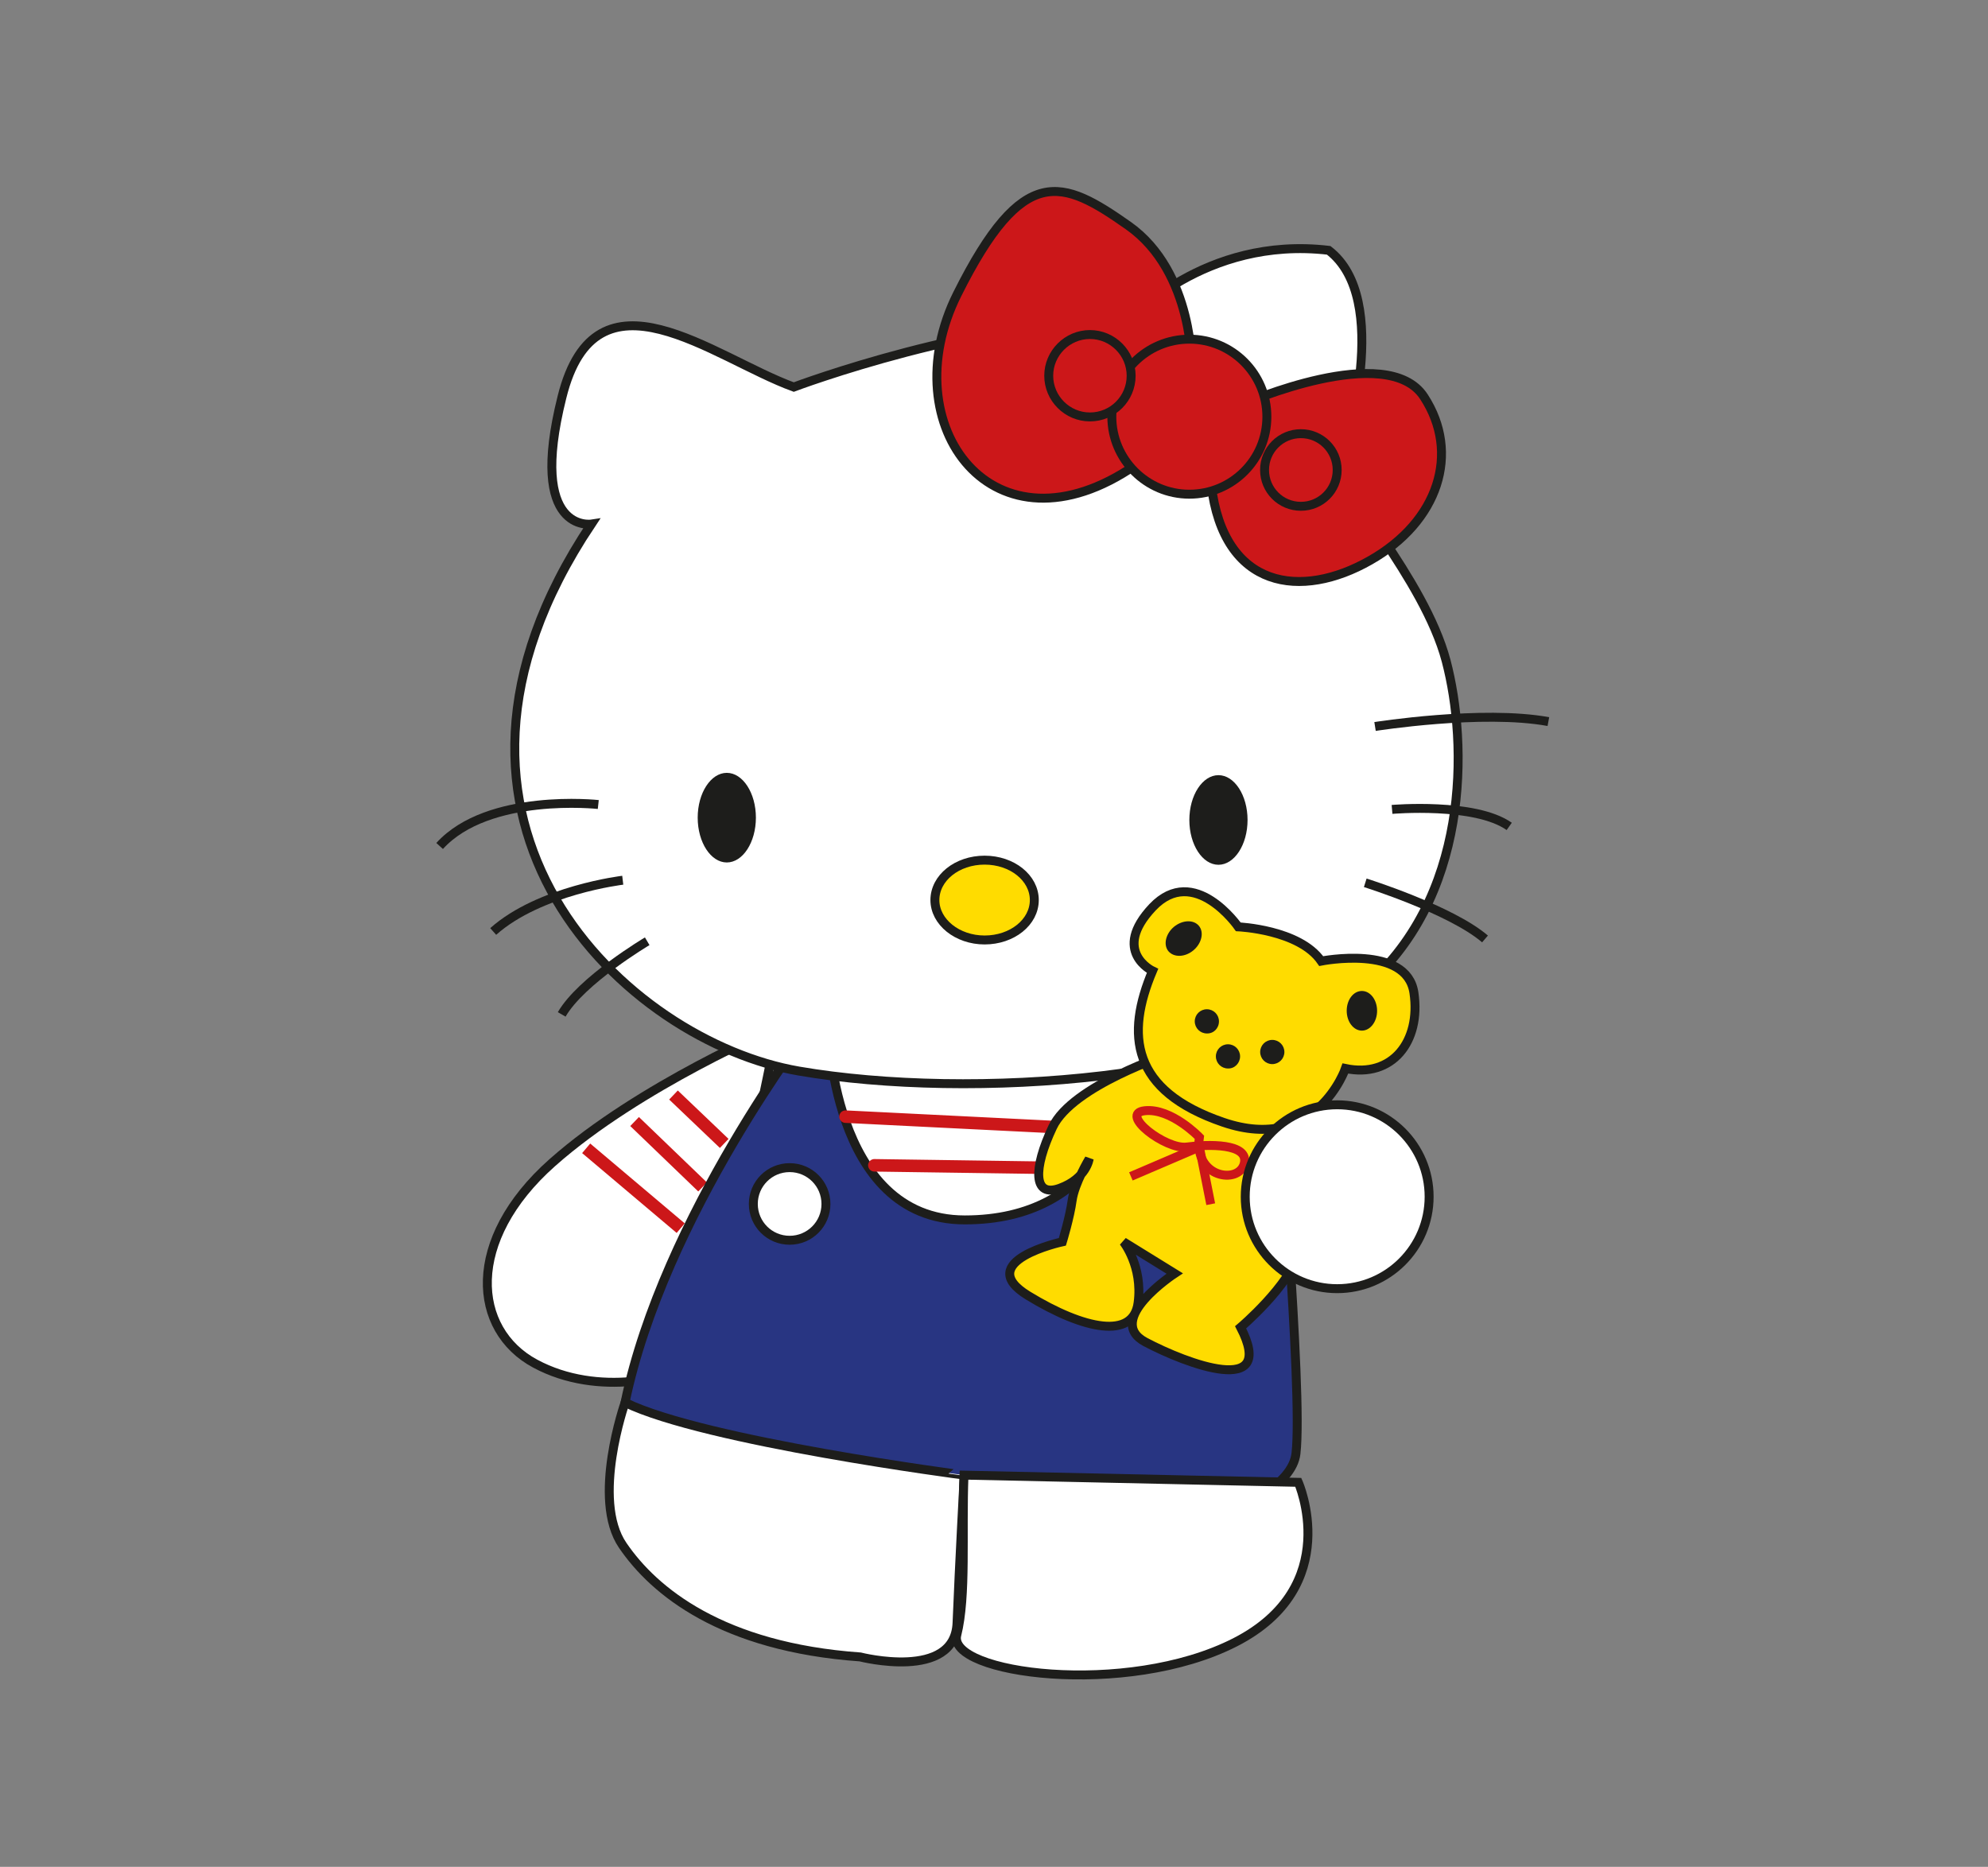 <?xml version="1.0" encoding="utf-8"?>
<!-- Generator: Adobe Illustrator 24.0.0, SVG Export Plug-In . SVG Version: 6.00 Build 0)  -->
<svg version="1.1" id="Layer_1" xmlns="http://www.w3.org/2000/svg" xmlns:xlink="http://www.w3.org/1999/xlink" x="0px" y="0px"
	 viewBox="0 0 771.9 724.9" style="enable-background:new 0 0 771.9 724.9;" xml:space="preserve">
<rect x="0" y="0" width="771.9" height="724.9" fill="#808080" stroke="none"/>
<style type="text/css">
	.st0{fill:#FFFFFF;stroke:#1D1D1B;stroke-width:3.47;}
	.st1{fill:none;stroke:#CC1719;stroke-width:4.858;}
	.st2{fill:#283582;stroke:#1D1D1B;stroke-width:3.47;}
	.st3{fill:none;stroke:#CC1719;stroke-width:4.858;stroke-linecap:round;stroke-linejoin:round;}
	.st4{fill:#FFDC00;stroke:#1D1D1B;stroke-width:3.47;}
	.st5{fill:#1D1D1B;}
	.st6{fill:#CC1719;stroke:#1D1D1B;stroke-width:3.47;}
	.st7{fill:none;stroke:#1D1D1B;stroke-width:3.47;}
	.st8{fill:none;stroke:#CC1719;stroke-width:3.47;}
</style>
<g>
	<path class="st0" d="M301.9,398.8c0,0-53.6,22.6-87.5,52.7c-33.9,30.1-31,64.9-6.6,78c24.5,13.2,54.5,5.6,62.1-0.9
		C277.5,522,301.9,398.8,301.9,398.8z"/>
	<g>
		<line class="st1" x1="261.5" y1="425.2" x2="281.2" y2="444"/>
		<line class="st1" x1="246.4" y1="435.5" x2="272.8" y2="460.9"/>
		<line class="st1" x1="227.6" y1="445.9" x2="264.3" y2="476.9"/>
	</g>
	<path class="st2" d="M315.1,397.9c0,0-57.4,74.3-72.4,146.7c0,0,28.2,53.6,52.7,53.6c24.4,0,130.7,3.8,130.7,3.8
		s74.3-13.2,77.1-37.6c2.8-24.4-7.5-141.1-8.5-163.6C493.8,378.2,315.1,397.9,315.1,397.9z"/>
	<path class="st0" d="M242.7,544.6c0,0-13.2,37.6-0.9,55.5c12.2,17.9,38.6,39.5,92.2,43.3c0,0,36.7,9.4,37.6-13.2
		c0.9-22.6,2.8-57.4,2.8-57.4S273.7,559.7,242.7,544.6z"/>
	<path class="st0" d="M374.3,572.8l129.8,2.8c0,0,17.9,40.4-24.5,62.1c-42.3,21.6-111.9,12.2-108.1-2.8
		C375.3,619.8,373.4,595.4,374.3,572.8z"/>
	<path class="st0" d="M320.7,467.5c0-7.8-6.3-14.1-14.1-14.1c-7.8,0-14.1,6.3-14.1,14.1c0,7.8,6.3,14.1,14.1,14.1
		C314.4,481.6,320.7,475.3,320.7,467.5z"/>
	<g>
		<path class="st0" d="M321.5,397.8c0,0,0.9,75.9,53.1,75.9c52.2,0,64.5-43.6,67.3-66.4C444.7,384.5,321.5,397.8,321.5,397.8z"/>
		<g>
			<line class="st3" x1="328.3" y1="433.6" x2="408.7" y2="437.6"/>
			<line class="st3" x1="339.5" y1="452.5" x2="402.6" y2="453.4"/>
		</g>
	</g>
	<g>
		<path class="st0" d="M308.2,150.3c0,0,73-27.5,129.9-25.6c0,0,29.4-33.2,77.8-27.5c24.7,19,6.6,75.9,4.8,83.5
			c-1.9,7.6,32.2,43.6,40.8,75.9c8.5,32.2,9.5,92.9-33.2,128c-42.7,35.1-151.7,42.7-218.1,31.3c-66.4-11.4-158.4-95.8-80.6-212.4
			c0,0-24.7,3.8-11.4-49.3C231.4,100.9,276.9,138.9,308.2,150.3z"/>
		<path class="st4" d="M401.6,349.5c0,8.6-8.6,15.5-19.3,15.5c-10.6,0-19.3-7-19.3-15.5c0-8.6,8.6-15.5,19.3-15.5
			C393,334,401.6,340.9,401.6,349.5z"/>
		<path class="st5" d="M293.5,317.5c0,9.6-5.1,17.4-11.3,17.4c-6.2,0-11.3-7.8-11.3-17.4c0-9.6,5.1-17.4,11.3-17.4
			C288.4,300.1,293.5,307.9,293.5,317.5z"/>
		<path class="st5" d="M484.4,318.4c0,9.6-5.1,17.4-11.3,17.4c-6.2,0-11.3-7.8-11.3-17.4c0-9.6,5.1-17.4,11.3-17.4
			C479.3,301,484.4,308.8,484.4,318.4z"/>
		<g>
			<path class="st6" d="M462.8,143.6c0,0,1-37.9-24.7-56c-25.6-18-40.8-24.7-66.4,26.6c-25.6,51.2,14.2,104.3,69.2,66.4
				C496,142.7,462.8,143.6,462.8,143.6z"/>
			<path class="st6" d="M482.7,156.9c0,0,56-24.7,70.2-2.8c14.2,21.8,5.7,48.4-20.9,63.5c-26.6,15.2-56.9,11.4-61.7-29.4
				C465.6,147.4,482.7,156.9,482.7,156.9z"/>
			<path class="st6" d="M491.9,161.8c0-16.6-13.5-30.1-30.1-30.1c-16.6,0-30.1,13.5-30.1,30.1c0,16.6,13.5,30.1,30.1,30.1
				C478.4,191.9,491.9,178.5,491.9,161.8z"/>
			<path class="st6" d="M519.2,182.5c0-7.8-6.3-14.1-14.1-14.1c-7.8,0-14.1,6.3-14.1,14.1c0,7.8,6.3,14.1,14.1,14.1
				C512.9,196.6,519.2,190.3,519.2,182.5z"/>
			<path class="st6" d="M439.2,145.9c0-8.8-7.2-16-16-16c-8.8,0-16,7.2-16,16c0,8.8,7.2,16,16,16
				C432.1,161.9,439.2,154.7,439.2,145.9z"/>
		</g>
		<g>
			<path class="st7" d="M232.3,312.4c0,0-42.7-4.7-61.6,16.1"/>
			<path class="st7" d="M241.8,341.8c0,0-32.2,3.8-50.3,19.9"/>
			<path class="st7" d="M251.3,365.5c0,0-25.6,15.2-33.2,28.4"/>
			<path class="st7" d="M530.1,342.8c0,0,33.2,10.4,46.5,21.8"/>
			<path class="st7" d="M540.5,314.3c0,0,32.2-2.8,45.5,6.6"/>
			<path class="st7" d="M533.9,282.1c0,0,41.7-6.6,67.3-1.9"/>
		</g>
	</g>
	<g>
		<path class="st4" d="M454.2,409.2c0,0-37.9,12.3-45.5,28.5c-7.6,16.1-7.6,27.5,2.8,23.7c10.4-3.8,11.4-11.4,11.4-11.4
			s-5.7,9.5-6.6,16.1c-0.9,6.6-3.8,16.1-3.8,16.1s-35.1,7.6-13.3,20.9c21.8,13.3,40.8,17.1,42.7,2.8c1.9-14.2-5.7-23.7-5.7-23.7
			l19.9,12.3c0,0-27.5,18-11.4,26.6c16.1,8.5,51.2,21.8,37-5.7c0,0,19-16.1,22.8-29.4c3.8-13.3-9.5-56-9.5-56L454.2,409.2z"/>
		<g>
			<path class="st8" d="M465.7,441.6c0,0-10.9-11.4-21.2-10.3c-10.3,1.1,8.1,15.2,16.3,14.1c8.1-1.1,24.4-1.6,22.3,6.5
				C480.9,460,463.5,457.3,465.7,441.6z"/>
			<polyline class="st8" points="439.1,456.8 465.7,445.4 470.1,467.6 			"/>
		</g>
		<g>
			<path class="st4" d="M480.8,359.9c0,0,23.7,1,32.2,13.3c0,0,33.2-6.6,36,12.3c2.8,19-8.5,33.2-26.6,29.4c0,0-11.4,33.2-47.4,20.9
				c-36-12.3-37.9-34.1-27.5-58.8c0,0-16.1-7.6,0-24.7C463.7,335.2,480.8,359.9,480.8,359.9z"/>
			<g>
				<path class="st5" d="M534.7,392.5c0-4.2-2.6-7.7-5.9-7.7c-3.3,0-5.9,3.4-5.9,7.7c0,4.2,2.6,7.7,5.9,7.7
					C532,400.2,534.7,396.8,534.7,392.5z"/>
				<path class="st5" d="M463.4,369c3.2-2.7,4.2-7,2.1-9.5c-2.1-2.5-6.4-2.3-9.7,0.4c-3.2,2.7-4.2,7-2.1,9.5
					C455.9,371.9,460.2,371.7,463.4,369z"/>
				<g>
					<path class="st5" d="M473.3,396.6c0-2.6-2.1-4.7-4.7-4.7c-2.6,0-4.7,2.1-4.7,4.7c0,2.6,2.1,4.7,4.7,4.7
						C471.2,401.4,473.3,399.3,473.3,396.6z"/>
					<path class="st5" d="M498.7,408.5c0-2.6-2.1-4.7-4.7-4.7c-2.6,0-4.7,2.1-4.7,4.7c0,2.6,2.1,4.7,4.7,4.7
						C496.6,413.2,498.7,411.1,498.7,408.5z"/>
					<path class="st5" d="M481.5,410.2c0-2.6-2.1-4.7-4.7-4.7c-2.6,0-4.7,2.1-4.7,4.7c0,2.6,2.1,4.7,4.7,4.7
						C479.4,415,481.5,412.8,481.5,410.2z"/>
				</g>
			</g>
		</g>
	</g>
	<path class="st0" d="M554.9,464.7c0-19.7-16-35.7-35.7-35.7c-19.7,0-35.7,16-35.7,35.7c0,19.7,16,35.7,35.7,35.7
		C538.9,500.4,554.9,484.4,554.9,464.7z"/>
</g>
</svg>

